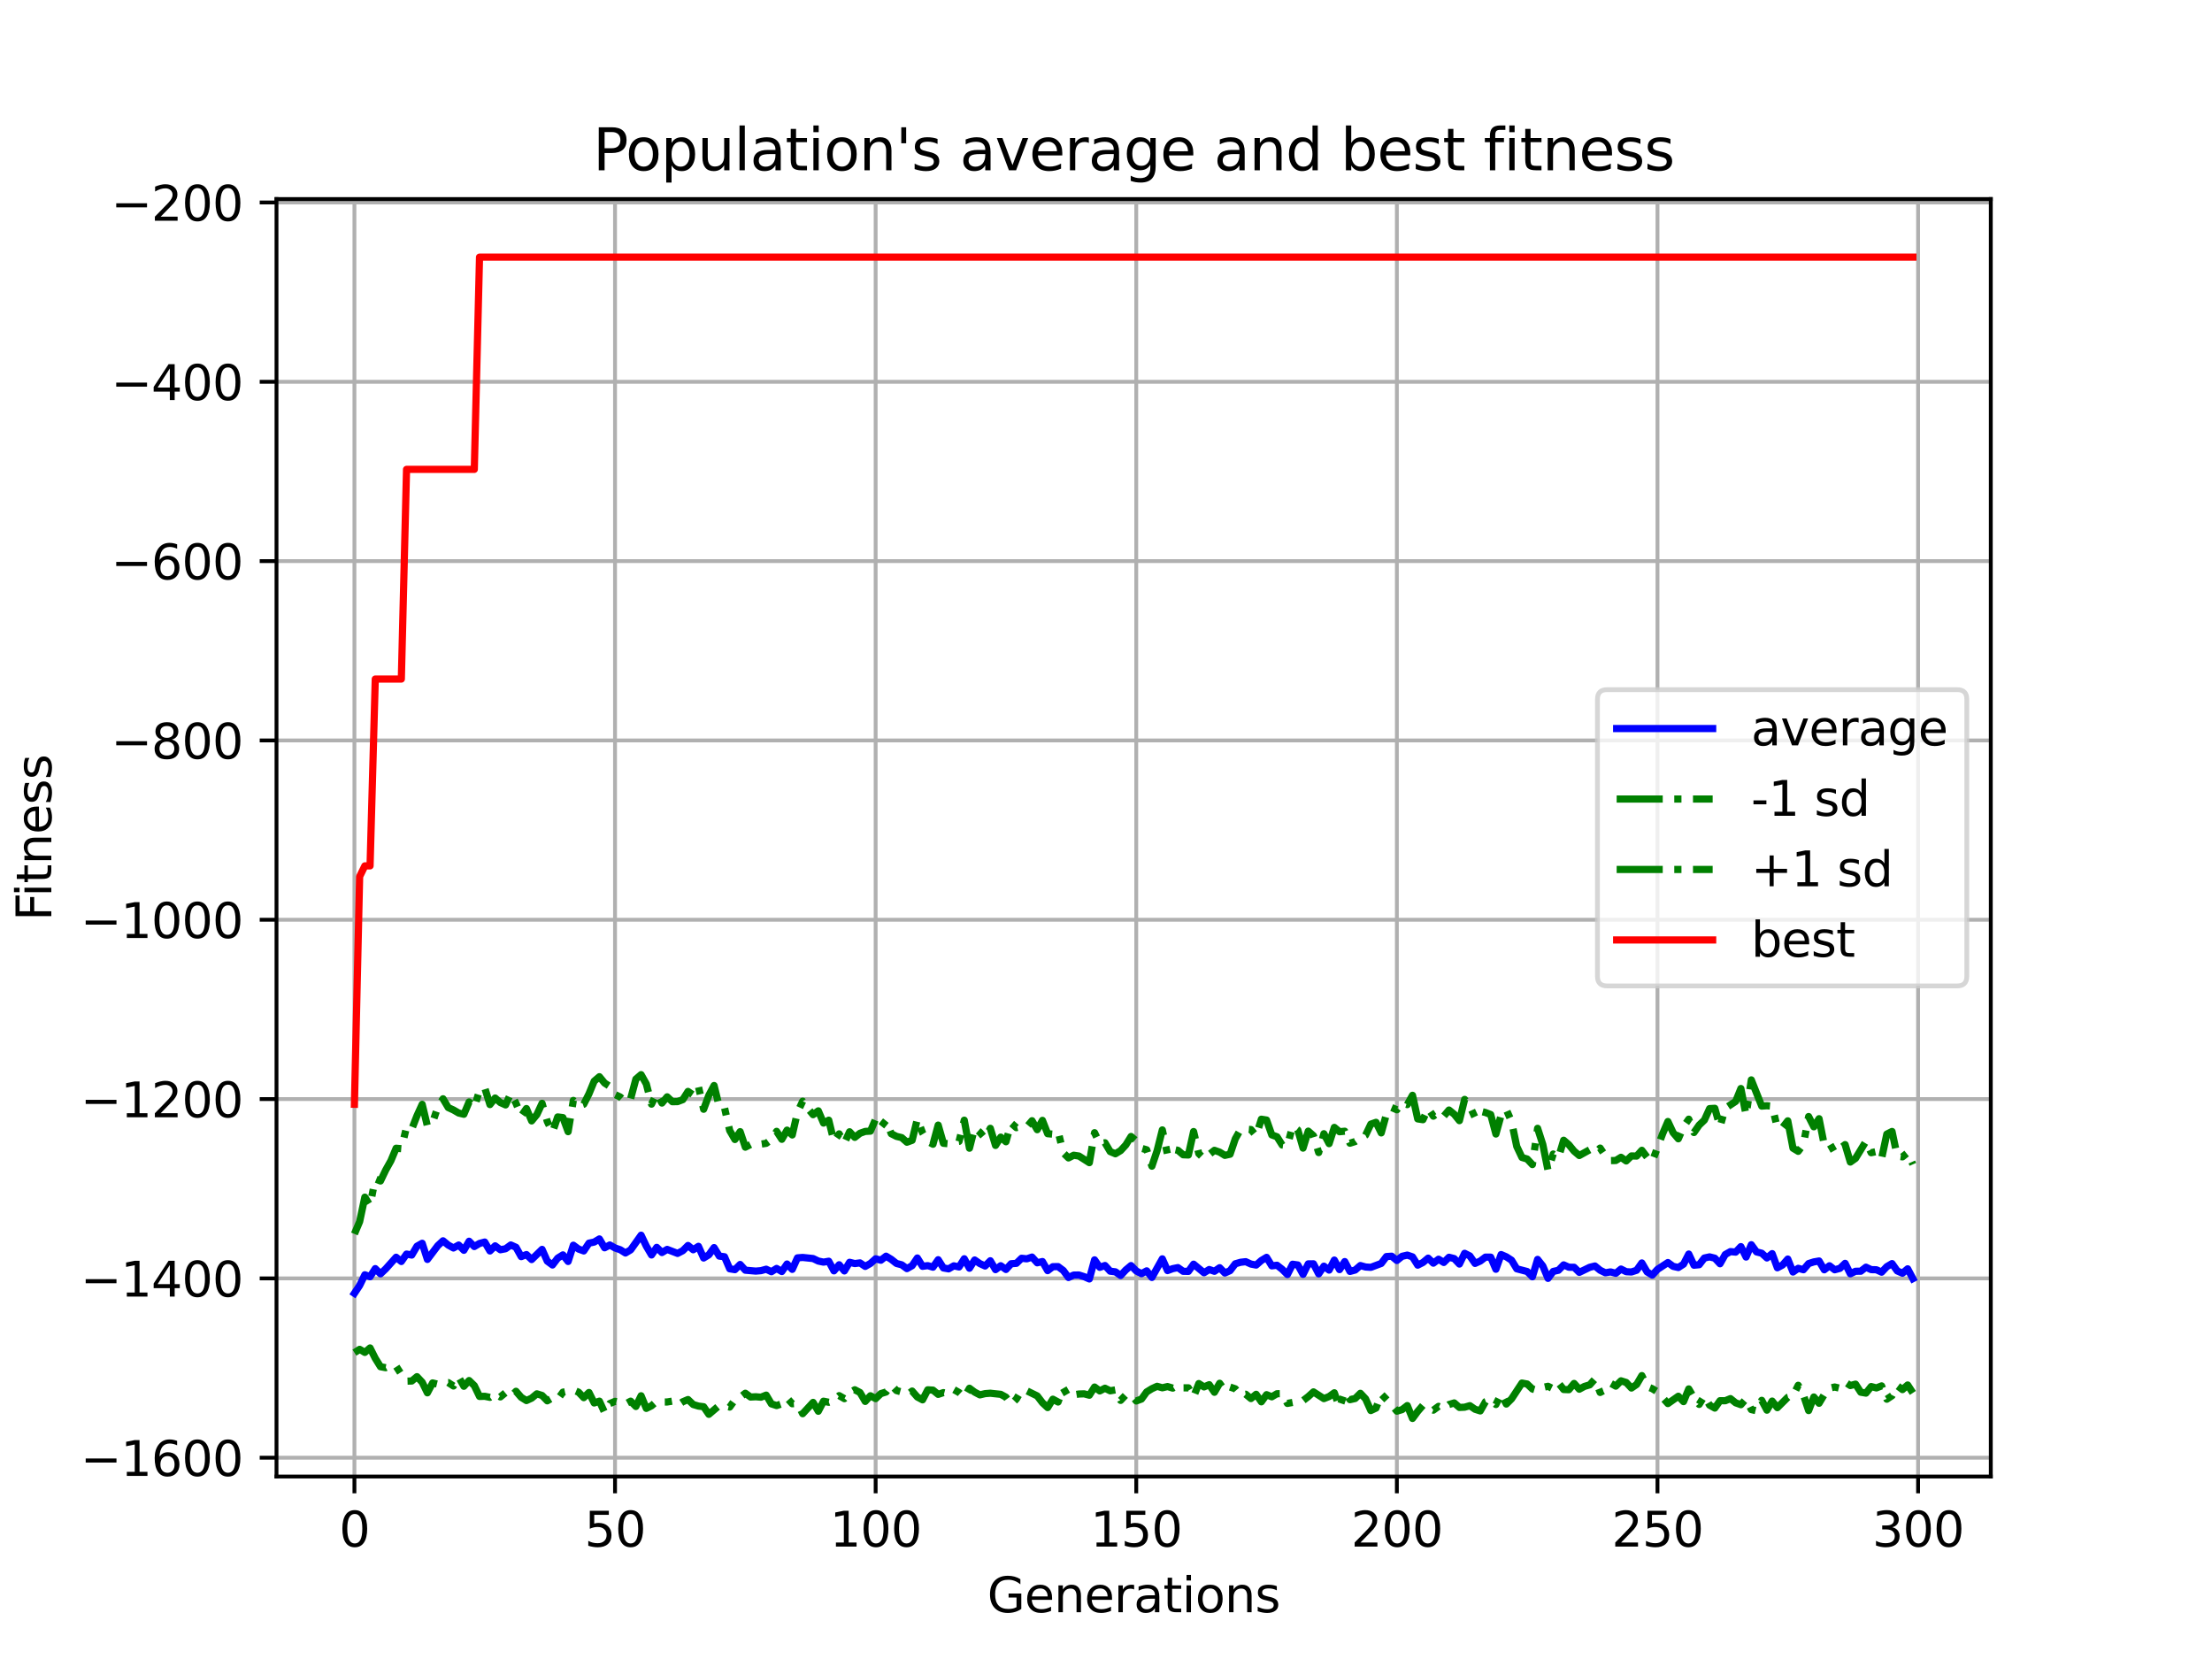 <?xml version="1.0" encoding="utf-8" standalone="no"?>
<!DOCTYPE svg PUBLIC "-//W3C//DTD SVG 1.1//EN"
  "http://www.w3.org/Graphics/SVG/1.1/DTD/svg11.dtd">
<svg xmlns:xlink="http://www.w3.org/1999/xlink" width="460.8pt" height="345.6pt" viewBox="0 0 460.8 345.6" xmlns="http://www.w3.org/2000/svg" version="1.1">
 <defs>
  <style type="text/css">*{stroke-linejoin: round; stroke-linecap: butt}</style>
 </defs>
 <g id="figure_1">
  <g id="patch_1">
   <path d="M 0 345.6 
L 460.8 345.6 
L 460.8 0 
L 0 0 
z
" style="fill: #ffffff"/>
  </g>
  <g id="axes_1">
   <g id="patch_2">
    <path d="M 57.6 307.584 
L 414.72 307.584 
L 414.72 41.472 
L 57.6 41.472 
z
" style="fill: #ffffff"/>
   </g>
   <g id="matplotlib.axis_1">
    <g id="xtick_1">
     <g id="line2d_1">
      <path d="M 73.833 307.584 
L 73.833 41.472 
" clip-path="url(#pfdf5422d90)" style="fill: none; stroke: #b0b0b0; stroke-width: 0.8; stroke-linecap: square"/>
     </g>
     <g id="line2d_2">
      <defs>
       <path id="m3bf15b9d33" d="M 0 0 
L 0 3.5 
" style="stroke: #000000; stroke-width: 0.8"/>
      </defs>
      <g>
       <use xlink:href="#m3bf15b9d33" x="73.833" y="307.584" style="stroke: #000000; stroke-width: 0.8"/>
      </g>
     </g>
     <g id="text_1">
      <!-- 0 -->
      <g transform="translate(70.651 322.182) scale(0.1 -0.1)">
       <defs>
        <path id="DejaVuSans-30" d="M 2034 4250 
Q 1547 4250 1301 3770 
Q 1056 3291 1056 2328 
Q 1056 1369 1301 889 
Q 1547 409 2034 409 
Q 2525 409 2770 889 
Q 3016 1369 3016 2328 
Q 3016 3291 2770 3770 
Q 2525 4250 2034 4250 
z
M 2034 4750 
Q 2819 4750 3233 4129 
Q 3647 3509 3647 2328 
Q 3647 1150 3233 529 
Q 2819 -91 2034 -91 
Q 1250 -91 836 529 
Q 422 1150 422 2328 
Q 422 3509 836 4129 
Q 1250 4750 2034 4750 
z
" transform="scale(0.016)"/>
       </defs>
       <use xlink:href="#DejaVuSans-30"/>
      </g>
     </g>
    </g>
    <g id="xtick_2">
     <g id="line2d_3">
      <path d="M 128.123 307.584 
L 128.123 41.472 
" clip-path="url(#pfdf5422d90)" style="fill: none; stroke: #b0b0b0; stroke-width: 0.8; stroke-linecap: square"/>
     </g>
     <g id="line2d_4">
      <g>
       <use xlink:href="#m3bf15b9d33" x="128.123" y="307.584" style="stroke: #000000; stroke-width: 0.8"/>
      </g>
     </g>
     <g id="text_2">
      <!-- 50 -->
      <g transform="translate(121.76 322.182) scale(0.1 -0.1)">
       <defs>
        <path id="DejaVuSans-35" d="M 691 4666 
L 3169 4666 
L 3169 4134 
L 1269 4134 
L 1269 2991 
Q 1406 3038 1543 3061 
Q 1681 3084 1819 3084 
Q 2600 3084 3056 2656 
Q 3513 2228 3513 1497 
Q 3513 744 3044 326 
Q 2575 -91 1722 -91 
Q 1428 -91 1123 -41 
Q 819 9 494 109 
L 494 744 
Q 775 591 1075 516 
Q 1375 441 1709 441 
Q 2250 441 2565 725 
Q 2881 1009 2881 1497 
Q 2881 1984 2565 2268 
Q 2250 2553 1709 2553 
Q 1456 2553 1204 2497 
Q 953 2441 691 2322 
L 691 4666 
z
" transform="scale(0.016)"/>
       </defs>
       <use xlink:href="#DejaVuSans-35"/>
       <use xlink:href="#DejaVuSans-30" x="63.623"/>
      </g>
     </g>
    </g>
    <g id="xtick_3">
     <g id="line2d_5">
      <path d="M 182.413 307.584 
L 182.413 41.472 
" clip-path="url(#pfdf5422d90)" style="fill: none; stroke: #b0b0b0; stroke-width: 0.8; stroke-linecap: square"/>
     </g>
     <g id="line2d_6">
      <g>
       <use xlink:href="#m3bf15b9d33" x="182.413" y="307.584" style="stroke: #000000; stroke-width: 0.8"/>
      </g>
     </g>
     <g id="text_3">
      <!-- 100 -->
      <g transform="translate(172.869 322.182) scale(0.1 -0.1)">
       <defs>
        <path id="DejaVuSans-31" d="M 794 531 
L 1825 531 
L 1825 4091 
L 703 3866 
L 703 4441 
L 1819 4666 
L 2450 4666 
L 2450 531 
L 3481 531 
L 3481 0 
L 794 0 
L 794 531 
z
" transform="scale(0.016)"/>
       </defs>
       <use xlink:href="#DejaVuSans-31"/>
       <use xlink:href="#DejaVuSans-30" x="63.623"/>
       <use xlink:href="#DejaVuSans-30" x="127.246"/>
      </g>
     </g>
    </g>
    <g id="xtick_4">
     <g id="line2d_7">
      <path d="M 236.703 307.584 
L 236.703 41.472 
" clip-path="url(#pfdf5422d90)" style="fill: none; stroke: #b0b0b0; stroke-width: 0.8; stroke-linecap: square"/>
     </g>
     <g id="line2d_8">
      <g>
       <use xlink:href="#m3bf15b9d33" x="236.703" y="307.584" style="stroke: #000000; stroke-width: 0.8"/>
      </g>
     </g>
     <g id="text_4">
      <!-- 150 -->
      <g transform="translate(227.159 322.182) scale(0.1 -0.1)">
       <use xlink:href="#DejaVuSans-31"/>
       <use xlink:href="#DejaVuSans-35" x="63.623"/>
       <use xlink:href="#DejaVuSans-30" x="127.246"/>
      </g>
     </g>
    </g>
    <g id="xtick_5">
     <g id="line2d_9">
      <path d="M 290.993 307.584 
L 290.993 41.472 
" clip-path="url(#pfdf5422d90)" style="fill: none; stroke: #b0b0b0; stroke-width: 0.8; stroke-linecap: square"/>
     </g>
     <g id="line2d_10">
      <g>
       <use xlink:href="#m3bf15b9d33" x="290.993" y="307.584" style="stroke: #000000; stroke-width: 0.8"/>
      </g>
     </g>
     <g id="text_5">
      <!-- 200 -->
      <g transform="translate(281.449 322.182) scale(0.1 -0.1)">
       <defs>
        <path id="DejaVuSans-32" d="M 1228 531 
L 3431 531 
L 3431 0 
L 469 0 
L 469 531 
Q 828 903 1448 1529 
Q 2069 2156 2228 2338 
Q 2531 2678 2651 2914 
Q 2772 3150 2772 3378 
Q 2772 3750 2511 3984 
Q 2250 4219 1831 4219 
Q 1534 4219 1204 4116 
Q 875 4013 500 3803 
L 500 4441 
Q 881 4594 1212 4672 
Q 1544 4750 1819 4750 
Q 2544 4750 2975 4387 
Q 3406 4025 3406 3419 
Q 3406 3131 3298 2873 
Q 3191 2616 2906 2266 
Q 2828 2175 2409 1742 
Q 1991 1309 1228 531 
z
" transform="scale(0.016)"/>
       </defs>
       <use xlink:href="#DejaVuSans-32"/>
       <use xlink:href="#DejaVuSans-30" x="63.623"/>
       <use xlink:href="#DejaVuSans-30" x="127.246"/>
      </g>
     </g>
    </g>
    <g id="xtick_6">
     <g id="line2d_11">
      <path d="M 345.283 307.584 
L 345.283 41.472 
" clip-path="url(#pfdf5422d90)" style="fill: none; stroke: #b0b0b0; stroke-width: 0.8; stroke-linecap: square"/>
     </g>
     <g id="line2d_12">
      <g>
       <use xlink:href="#m3bf15b9d33" x="345.283" y="307.584" style="stroke: #000000; stroke-width: 0.8"/>
      </g>
     </g>
     <g id="text_6">
      <!-- 250 -->
      <g transform="translate(335.739 322.182) scale(0.1 -0.1)">
       <use xlink:href="#DejaVuSans-32"/>
       <use xlink:href="#DejaVuSans-35" x="63.623"/>
       <use xlink:href="#DejaVuSans-30" x="127.246"/>
      </g>
     </g>
    </g>
    <g id="xtick_7">
     <g id="line2d_13">
      <path d="M 399.573 307.584 
L 399.573 41.472 
" clip-path="url(#pfdf5422d90)" style="fill: none; stroke: #b0b0b0; stroke-width: 0.8; stroke-linecap: square"/>
     </g>
     <g id="line2d_14">
      <g>
       <use xlink:href="#m3bf15b9d33" x="399.573" y="307.584" style="stroke: #000000; stroke-width: 0.8"/>
      </g>
     </g>
     <g id="text_7">
      <!-- 300 -->
      <g transform="translate(390.029 322.182) scale(0.1 -0.1)">
       <defs>
        <path id="DejaVuSans-33" d="M 2597 2516 
Q 3050 2419 3304 2112 
Q 3559 1806 3559 1356 
Q 3559 666 3084 287 
Q 2609 -91 1734 -91 
Q 1441 -91 1130 -33 
Q 819 25 488 141 
L 488 750 
Q 750 597 1062 519 
Q 1375 441 1716 441 
Q 2309 441 2620 675 
Q 2931 909 2931 1356 
Q 2931 1769 2642 2001 
Q 2353 2234 1838 2234 
L 1294 2234 
L 1294 2753 
L 1863 2753 
Q 2328 2753 2575 2939 
Q 2822 3125 2822 3475 
Q 2822 3834 2567 4026 
Q 2313 4219 1838 4219 
Q 1578 4219 1281 4162 
Q 984 4106 628 3988 
L 628 4550 
Q 988 4650 1302 4700 
Q 1616 4750 1894 4750 
Q 2613 4750 3031 4423 
Q 3450 4097 3450 3541 
Q 3450 3153 3228 2886 
Q 3006 2619 2597 2516 
z
" transform="scale(0.016)"/>
       </defs>
       <use xlink:href="#DejaVuSans-33"/>
       <use xlink:href="#DejaVuSans-30" x="63.623"/>
       <use xlink:href="#DejaVuSans-30" x="127.246"/>
      </g>
     </g>
    </g>
    <g id="text_8">
     <!-- Generations -->
     <g transform="translate(205.662 335.861) scale(0.1 -0.1)">
      <defs>
       <path id="DejaVuSans-47" d="M 3809 666 
L 3809 1919 
L 2778 1919 
L 2778 2438 
L 4434 2438 
L 4434 434 
Q 4069 175 3628 42 
Q 3188 -91 2688 -91 
Q 1594 -91 976 548 
Q 359 1188 359 2328 
Q 359 3472 976 4111 
Q 1594 4750 2688 4750 
Q 3144 4750 3555 4637 
Q 3966 4525 4313 4306 
L 4313 3634 
Q 3963 3931 3569 4081 
Q 3175 4231 2741 4231 
Q 1884 4231 1454 3753 
Q 1025 3275 1025 2328 
Q 1025 1384 1454 906 
Q 1884 428 2741 428 
Q 3075 428 3337 486 
Q 3600 544 3809 666 
z
" transform="scale(0.016)"/>
       <path id="DejaVuSans-65" d="M 3597 1894 
L 3597 1613 
L 953 1613 
Q 991 1019 1311 708 
Q 1631 397 2203 397 
Q 2534 397 2845 478 
Q 3156 559 3463 722 
L 3463 178 
Q 3153 47 2828 -22 
Q 2503 -91 2169 -91 
Q 1331 -91 842 396 
Q 353 884 353 1716 
Q 353 2575 817 3079 
Q 1281 3584 2069 3584 
Q 2775 3584 3186 3129 
Q 3597 2675 3597 1894 
z
M 3022 2063 
Q 3016 2534 2758 2815 
Q 2500 3097 2075 3097 
Q 1594 3097 1305 2825 
Q 1016 2553 972 2059 
L 3022 2063 
z
" transform="scale(0.016)"/>
       <path id="DejaVuSans-6e" d="M 3513 2113 
L 3513 0 
L 2938 0 
L 2938 2094 
Q 2938 2591 2744 2837 
Q 2550 3084 2163 3084 
Q 1697 3084 1428 2787 
Q 1159 2491 1159 1978 
L 1159 0 
L 581 0 
L 581 3500 
L 1159 3500 
L 1159 2956 
Q 1366 3272 1645 3428 
Q 1925 3584 2291 3584 
Q 2894 3584 3203 3211 
Q 3513 2838 3513 2113 
z
" transform="scale(0.016)"/>
       <path id="DejaVuSans-72" d="M 2631 2963 
Q 2534 3019 2420 3045 
Q 2306 3072 2169 3072 
Q 1681 3072 1420 2755 
Q 1159 2438 1159 1844 
L 1159 0 
L 581 0 
L 581 3500 
L 1159 3500 
L 1159 2956 
Q 1341 3275 1631 3429 
Q 1922 3584 2338 3584 
Q 2397 3584 2469 3576 
Q 2541 3569 2628 3553 
L 2631 2963 
z
" transform="scale(0.016)"/>
       <path id="DejaVuSans-61" d="M 2194 1759 
Q 1497 1759 1228 1600 
Q 959 1441 959 1056 
Q 959 750 1161 570 
Q 1363 391 1709 391 
Q 2188 391 2477 730 
Q 2766 1069 2766 1631 
L 2766 1759 
L 2194 1759 
z
M 3341 1997 
L 3341 0 
L 2766 0 
L 2766 531 
Q 2569 213 2275 61 
Q 1981 -91 1556 -91 
Q 1019 -91 701 211 
Q 384 513 384 1019 
Q 384 1609 779 1909 
Q 1175 2209 1959 2209 
L 2766 2209 
L 2766 2266 
Q 2766 2663 2505 2880 
Q 2244 3097 1772 3097 
Q 1472 3097 1187 3025 
Q 903 2953 641 2809 
L 641 3341 
Q 956 3463 1253 3523 
Q 1550 3584 1831 3584 
Q 2591 3584 2966 3190 
Q 3341 2797 3341 1997 
z
" transform="scale(0.016)"/>
       <path id="DejaVuSans-74" d="M 1172 4494 
L 1172 3500 
L 2356 3500 
L 2356 3053 
L 1172 3053 
L 1172 1153 
Q 1172 725 1289 603 
Q 1406 481 1766 481 
L 2356 481 
L 2356 0 
L 1766 0 
Q 1100 0 847 248 
Q 594 497 594 1153 
L 594 3053 
L 172 3053 
L 172 3500 
L 594 3500 
L 594 4494 
L 1172 4494 
z
" transform="scale(0.016)"/>
       <path id="DejaVuSans-69" d="M 603 3500 
L 1178 3500 
L 1178 0 
L 603 0 
L 603 3500 
z
M 603 4863 
L 1178 4863 
L 1178 4134 
L 603 4134 
L 603 4863 
z
" transform="scale(0.016)"/>
       <path id="DejaVuSans-6f" d="M 1959 3097 
Q 1497 3097 1228 2736 
Q 959 2375 959 1747 
Q 959 1119 1226 758 
Q 1494 397 1959 397 
Q 2419 397 2687 759 
Q 2956 1122 2956 1747 
Q 2956 2369 2687 2733 
Q 2419 3097 1959 3097 
z
M 1959 3584 
Q 2709 3584 3137 3096 
Q 3566 2609 3566 1747 
Q 3566 888 3137 398 
Q 2709 -91 1959 -91 
Q 1206 -91 779 398 
Q 353 888 353 1747 
Q 353 2609 779 3096 
Q 1206 3584 1959 3584 
z
" transform="scale(0.016)"/>
       <path id="DejaVuSans-73" d="M 2834 3397 
L 2834 2853 
Q 2591 2978 2328 3040 
Q 2066 3103 1784 3103 
Q 1356 3103 1142 2972 
Q 928 2841 928 2578 
Q 928 2378 1081 2264 
Q 1234 2150 1697 2047 
L 1894 2003 
Q 2506 1872 2764 1633 
Q 3022 1394 3022 966 
Q 3022 478 2636 193 
Q 2250 -91 1575 -91 
Q 1294 -91 989 -36 
Q 684 19 347 128 
L 347 722 
Q 666 556 975 473 
Q 1284 391 1588 391 
Q 1994 391 2212 530 
Q 2431 669 2431 922 
Q 2431 1156 2273 1281 
Q 2116 1406 1581 1522 
L 1381 1569 
Q 847 1681 609 1914 
Q 372 2147 372 2553 
Q 372 3047 722 3315 
Q 1072 3584 1716 3584 
Q 2034 3584 2315 3537 
Q 2597 3491 2834 3397 
z
" transform="scale(0.016)"/>
      </defs>
      <use xlink:href="#DejaVuSans-47"/>
      <use xlink:href="#DejaVuSans-65" x="77.49"/>
      <use xlink:href="#DejaVuSans-6e" x="139.014"/>
      <use xlink:href="#DejaVuSans-65" x="202.393"/>
      <use xlink:href="#DejaVuSans-72" x="263.916"/>
      <use xlink:href="#DejaVuSans-61" x="305.029"/>
      <use xlink:href="#DejaVuSans-74" x="366.309"/>
      <use xlink:href="#DejaVuSans-69" x="405.518"/>
      <use xlink:href="#DejaVuSans-6f" x="433.301"/>
      <use xlink:href="#DejaVuSans-6e" x="494.482"/>
      <use xlink:href="#DejaVuSans-73" x="557.861"/>
     </g>
    </g>
   </g>
   <g id="matplotlib.axis_2">
    <g id="ytick_1">
     <g id="line2d_15">
      <path d="M 57.6 303.662 
L 414.72 303.662 
" clip-path="url(#pfdf5422d90)" style="fill: none; stroke: #b0b0b0; stroke-width: 0.8; stroke-linecap: square"/>
     </g>
     <g id="line2d_16">
      <defs>
       <path id="m89adc9f593" d="M 0 0 
L -3.5 0 
" style="stroke: #000000; stroke-width: 0.8"/>
      </defs>
      <g>
       <use xlink:href="#m89adc9f593" x="57.6" y="303.662" style="stroke: #000000; stroke-width: 0.8"/>
      </g>
     </g>
     <g id="text_9">
      <!-- −1600 -->
      <g transform="translate(16.77 307.462) scale(0.1 -0.1)">
       <defs>
        <path id="DejaVuSans-2212" d="M 678 2272 
L 4684 2272 
L 4684 1741 
L 678 1741 
L 678 2272 
z
" transform="scale(0.016)"/>
        <path id="DejaVuSans-36" d="M 2113 2584 
Q 1688 2584 1439 2293 
Q 1191 2003 1191 1497 
Q 1191 994 1439 701 
Q 1688 409 2113 409 
Q 2538 409 2786 701 
Q 3034 994 3034 1497 
Q 3034 2003 2786 2293 
Q 2538 2584 2113 2584 
z
M 3366 4563 
L 3366 3988 
Q 3128 4100 2886 4159 
Q 2644 4219 2406 4219 
Q 1781 4219 1451 3797 
Q 1122 3375 1075 2522 
Q 1259 2794 1537 2939 
Q 1816 3084 2150 3084 
Q 2853 3084 3261 2657 
Q 3669 2231 3669 1497 
Q 3669 778 3244 343 
Q 2819 -91 2113 -91 
Q 1303 -91 875 529 
Q 447 1150 447 2328 
Q 447 3434 972 4092 
Q 1497 4750 2381 4750 
Q 2619 4750 2861 4703 
Q 3103 4656 3366 4563 
z
" transform="scale(0.016)"/>
       </defs>
       <use xlink:href="#DejaVuSans-2212"/>
       <use xlink:href="#DejaVuSans-31" x="83.789"/>
       <use xlink:href="#DejaVuSans-36" x="147.412"/>
       <use xlink:href="#DejaVuSans-30" x="211.035"/>
       <use xlink:href="#DejaVuSans-30" x="274.658"/>
      </g>
     </g>
    </g>
    <g id="ytick_2">
     <g id="line2d_17">
      <path d="M 57.6 266.308 
L 414.72 266.308 
" clip-path="url(#pfdf5422d90)" style="fill: none; stroke: #b0b0b0; stroke-width: 0.8; stroke-linecap: square"/>
     </g>
     <g id="line2d_18">
      <g>
       <use xlink:href="#m89adc9f593" x="57.6" y="266.308" style="stroke: #000000; stroke-width: 0.8"/>
      </g>
     </g>
     <g id="text_10">
      <!-- −1400 -->
      <g transform="translate(16.77 270.107) scale(0.1 -0.1)">
       <defs>
        <path id="DejaVuSans-34" d="M 2419 4116 
L 825 1625 
L 2419 1625 
L 2419 4116 
z
M 2253 4666 
L 3047 4666 
L 3047 1625 
L 3713 1625 
L 3713 1100 
L 3047 1100 
L 3047 0 
L 2419 0 
L 2419 1100 
L 313 1100 
L 313 1709 
L 2253 4666 
z
" transform="scale(0.016)"/>
       </defs>
       <use xlink:href="#DejaVuSans-2212"/>
       <use xlink:href="#DejaVuSans-31" x="83.789"/>
       <use xlink:href="#DejaVuSans-34" x="147.412"/>
       <use xlink:href="#DejaVuSans-30" x="211.035"/>
       <use xlink:href="#DejaVuSans-30" x="274.658"/>
      </g>
     </g>
    </g>
    <g id="ytick_3">
     <g id="line2d_19">
      <path d="M 57.6 228.954 
L 414.72 228.954 
" clip-path="url(#pfdf5422d90)" style="fill: none; stroke: #b0b0b0; stroke-width: 0.8; stroke-linecap: square"/>
     </g>
     <g id="line2d_20">
      <g>
       <use xlink:href="#m89adc9f593" x="57.6" y="228.954" style="stroke: #000000; stroke-width: 0.8"/>
      </g>
     </g>
     <g id="text_11">
      <!-- −1200 -->
      <g transform="translate(16.77 232.753) scale(0.1 -0.1)">
       <use xlink:href="#DejaVuSans-2212"/>
       <use xlink:href="#DejaVuSans-31" x="83.789"/>
       <use xlink:href="#DejaVuSans-32" x="147.412"/>
       <use xlink:href="#DejaVuSans-30" x="211.035"/>
       <use xlink:href="#DejaVuSans-30" x="274.658"/>
      </g>
     </g>
    </g>
    <g id="ytick_4">
     <g id="line2d_21">
      <path d="M 57.6 191.599 
L 414.72 191.599 
" clip-path="url(#pfdf5422d90)" style="fill: none; stroke: #b0b0b0; stroke-width: 0.8; stroke-linecap: square"/>
     </g>
     <g id="line2d_22">
      <g>
       <use xlink:href="#m89adc9f593" x="57.6" y="191.599" style="stroke: #000000; stroke-width: 0.8"/>
      </g>
     </g>
     <g id="text_12">
      <!-- −1000 -->
      <g transform="translate(16.77 195.399) scale(0.1 -0.1)">
       <use xlink:href="#DejaVuSans-2212"/>
       <use xlink:href="#DejaVuSans-31" x="83.789"/>
       <use xlink:href="#DejaVuSans-30" x="147.412"/>
       <use xlink:href="#DejaVuSans-30" x="211.035"/>
       <use xlink:href="#DejaVuSans-30" x="274.658"/>
      </g>
     </g>
    </g>
    <g id="ytick_5">
     <g id="line2d_23">
      <path d="M 57.6 154.245 
L 414.72 154.245 
" clip-path="url(#pfdf5422d90)" style="fill: none; stroke: #b0b0b0; stroke-width: 0.8; stroke-linecap: square"/>
     </g>
     <g id="line2d_24">
      <g>
       <use xlink:href="#m89adc9f593" x="57.6" y="154.245" style="stroke: #000000; stroke-width: 0.8"/>
      </g>
     </g>
     <g id="text_13">
      <!-- −800 -->
      <g transform="translate(23.133 158.044) scale(0.1 -0.1)">
       <defs>
        <path id="DejaVuSans-38" d="M 2034 2216 
Q 1584 2216 1326 1975 
Q 1069 1734 1069 1313 
Q 1069 891 1326 650 
Q 1584 409 2034 409 
Q 2484 409 2743 651 
Q 3003 894 3003 1313 
Q 3003 1734 2745 1975 
Q 2488 2216 2034 2216 
z
M 1403 2484 
Q 997 2584 770 2862 
Q 544 3141 544 3541 
Q 544 4100 942 4425 
Q 1341 4750 2034 4750 
Q 2731 4750 3128 4425 
Q 3525 4100 3525 3541 
Q 3525 3141 3298 2862 
Q 3072 2584 2669 2484 
Q 3125 2378 3379 2068 
Q 3634 1759 3634 1313 
Q 3634 634 3220 271 
Q 2806 -91 2034 -91 
Q 1263 -91 848 271 
Q 434 634 434 1313 
Q 434 1759 690 2068 
Q 947 2378 1403 2484 
z
M 1172 3481 
Q 1172 3119 1398 2916 
Q 1625 2713 2034 2713 
Q 2441 2713 2670 2916 
Q 2900 3119 2900 3481 
Q 2900 3844 2670 4047 
Q 2441 4250 2034 4250 
Q 1625 4250 1398 4047 
Q 1172 3844 1172 3481 
z
" transform="scale(0.016)"/>
       </defs>
       <use xlink:href="#DejaVuSans-2212"/>
       <use xlink:href="#DejaVuSans-38" x="83.789"/>
       <use xlink:href="#DejaVuSans-30" x="147.412"/>
       <use xlink:href="#DejaVuSans-30" x="211.035"/>
      </g>
     </g>
    </g>
    <g id="ytick_6">
     <g id="line2d_25">
      <path d="M 57.6 116.891 
L 414.72 116.891 
" clip-path="url(#pfdf5422d90)" style="fill: none; stroke: #b0b0b0; stroke-width: 0.8; stroke-linecap: square"/>
     </g>
     <g id="line2d_26">
      <g>
       <use xlink:href="#m89adc9f593" x="57.6" y="116.891" style="stroke: #000000; stroke-width: 0.8"/>
      </g>
     </g>
     <g id="text_14">
      <!-- −600 -->
      <g transform="translate(23.133 120.69) scale(0.1 -0.1)">
       <use xlink:href="#DejaVuSans-2212"/>
       <use xlink:href="#DejaVuSans-36" x="83.789"/>
       <use xlink:href="#DejaVuSans-30" x="147.412"/>
       <use xlink:href="#DejaVuSans-30" x="211.035"/>
      </g>
     </g>
    </g>
    <g id="ytick_7">
     <g id="line2d_27">
      <path d="M 57.6 79.536 
L 414.72 79.536 
" clip-path="url(#pfdf5422d90)" style="fill: none; stroke: #b0b0b0; stroke-width: 0.8; stroke-linecap: square"/>
     </g>
     <g id="line2d_28">
      <g>
       <use xlink:href="#m89adc9f593" x="57.6" y="79.536" style="stroke: #000000; stroke-width: 0.8"/>
      </g>
     </g>
     <g id="text_15">
      <!-- −400 -->
      <g transform="translate(23.133 83.336) scale(0.1 -0.1)">
       <use xlink:href="#DejaVuSans-2212"/>
       <use xlink:href="#DejaVuSans-34" x="83.789"/>
       <use xlink:href="#DejaVuSans-30" x="147.412"/>
       <use xlink:href="#DejaVuSans-30" x="211.035"/>
      </g>
     </g>
    </g>
    <g id="ytick_8">
     <g id="line2d_29">
      <path d="M 57.6 42.182 
L 414.72 42.182 
" clip-path="url(#pfdf5422d90)" style="fill: none; stroke: #b0b0b0; stroke-width: 0.8; stroke-linecap: square"/>
     </g>
     <g id="line2d_30">
      <g>
       <use xlink:href="#m89adc9f593" x="57.6" y="42.182" style="stroke: #000000; stroke-width: 0.8"/>
      </g>
     </g>
     <g id="text_16">
      <!-- −200 -->
      <g transform="translate(23.133 45.981) scale(0.1 -0.1)">
       <use xlink:href="#DejaVuSans-2212"/>
       <use xlink:href="#DejaVuSans-32" x="83.789"/>
       <use xlink:href="#DejaVuSans-30" x="147.412"/>
       <use xlink:href="#DejaVuSans-30" x="211.035"/>
      </g>
     </g>
    </g>
    <g id="text_17">
     <!-- Fitness -->
     <g transform="translate(10.691 191.845) rotate(-90) scale(0.1 -0.1)">
      <defs>
       <path id="DejaVuSans-46" d="M 628 4666 
L 3309 4666 
L 3309 4134 
L 1259 4134 
L 1259 2759 
L 3109 2759 
L 3109 2228 
L 1259 2228 
L 1259 0 
L 628 0 
L 628 4666 
z
" transform="scale(0.016)"/>
      </defs>
      <use xlink:href="#DejaVuSans-46"/>
      <use xlink:href="#DejaVuSans-69" x="50.27"/>
      <use xlink:href="#DejaVuSans-74" x="78.053"/>
      <use xlink:href="#DejaVuSans-6e" x="117.262"/>
      <use xlink:href="#DejaVuSans-65" x="180.641"/>
      <use xlink:href="#DejaVuSans-73" x="242.164"/>
      <use xlink:href="#DejaVuSans-73" x="294.264"/>
     </g>
    </g>
   </g>
   <g id="line2d_31">
    <path d="M 73.833 269.419 
L 74.919 267.79 
L 76.004 265.56 
L 77.09 265.964 
L 78.176 264.276 
L 79.262 265.367 
L 80.348 264.33 
L 82.519 261.907 
L 83.605 262.791 
L 84.691 261.246 
L 85.777 261.451 
L 86.862 259.609 
L 87.948 258.997 
L 89.034 262.361 
L 91.206 259.487 
L 92.291 258.482 
L 93.377 259.374 
L 94.463 259.976 
L 95.549 259.365 
L 96.635 260.454 
L 97.72 258.576 
L 98.806 259.676 
L 99.892 259.034 
L 100.978 258.742 
L 102.064 260.598 
L 103.149 259.534 
L 104.235 260.345 
L 105.321 260.139 
L 106.407 259.35 
L 107.493 259.834 
L 108.578 261.779 
L 109.664 261.347 
L 110.75 262.385 
L 112.922 260.271 
L 114.007 262.718 
L 115.093 263.522 
L 116.179 262.093 
L 117.265 261.416 
L 118.351 262.788 
L 119.436 259.401 
L 120.522 260.2 
L 121.608 260.591 
L 122.694 258.97 
L 123.78 258.744 
L 124.865 258.094 
L 125.951 259.937 
L 127.037 259.353 
L 128.123 259.972 
L 129.209 260.345 
L 130.294 261.02 
L 131.38 260.367 
L 133.552 257.316 
L 134.638 259.598 
L 135.723 261.433 
L 136.809 259.847 
L 137.895 260.924 
L 138.981 260.273 
L 141.152 261.107 
L 142.238 260.543 
L 143.324 259.456 
L 144.41 260.349 
L 145.496 259.633 
L 146.581 262.064 
L 147.667 261.398 
L 148.753 259.896 
L 149.839 261.669 
L 150.925 261.803 
L 152.01 264.315 
L 153.096 264.491 
L 154.182 263.412 
L 155.268 264.605 
L 157.439 264.794 
L 158.525 264.699 
L 159.611 264.402 
L 160.697 264.922 
L 161.783 264.242 
L 162.868 264.885 
L 163.954 263.319 
L 165.04 264.429 
L 166.126 262.035 
L 167.212 261.949 
L 169.383 262.177 
L 170.469 262.7 
L 171.555 262.926 
L 172.641 262.737 
L 173.726 264.742 
L 174.812 263.47 
L 175.898 264.755 
L 176.984 262.957 
L 178.07 263.225 
L 179.155 263.083 
L 180.241 263.817 
L 181.327 263.199 
L 182.413 262.231 
L 183.499 262.529 
L 184.584 261.687 
L 185.67 262.347 
L 186.756 263.203 
L 187.842 263.483 
L 188.928 264.275 
L 190.013 263.665 
L 191.099 262.064 
L 192.185 263.8 
L 193.271 263.653 
L 194.357 263.977 
L 195.442 262.425 
L 196.528 264.136 
L 197.614 264.327 
L 198.7 263.697 
L 199.786 263.928 
L 200.871 262.225 
L 201.957 264.196 
L 203.043 262.483 
L 204.129 263.233 
L 205.215 263.731 
L 206.3 262.641 
L 207.386 264.487 
L 208.472 263.675 
L 209.558 264.451 
L 210.644 263.255 
L 211.729 263.178 
L 212.815 262.119 
L 213.901 262.238 
L 214.987 261.871 
L 216.073 263.064 
L 217.158 262.802 
L 218.244 264.697 
L 219.33 263.873 
L 220.416 263.858 
L 221.502 264.665 
L 222.587 266.126 
L 223.673 265.619 
L 224.759 265.608 
L 225.845 265.952 
L 226.931 266.429 
L 228.016 262.453 
L 229.102 264.006 
L 230.188 263.628 
L 231.274 264.813 
L 232.36 264.945 
L 233.445 265.709 
L 234.531 264.545 
L 235.617 263.644 
L 236.703 264.762 
L 237.789 265.331 
L 238.875 264.741 
L 239.96 266.115 
L 242.132 262.242 
L 243.218 264.682 
L 244.304 264.283 
L 245.389 264.066 
L 246.475 264.837 
L 247.561 264.858 
L 248.647 263.351 
L 250.818 265.14 
L 251.904 264.461 
L 252.99 264.834 
L 254.076 264.086 
L 255.162 265.193 
L 256.247 264.697 
L 257.333 263.273 
L 258.419 262.958 
L 259.505 262.83 
L 260.591 263.326 
L 261.676 263.536 
L 262.762 262.587 
L 263.848 261.931 
L 264.934 263.7 
L 266.02 263.573 
L 267.105 264.424 
L 268.191 265.509 
L 269.277 263.362 
L 270.363 263.52 
L 271.449 265.473 
L 272.534 263.287 
L 273.62 263.275 
L 274.706 265.374 
L 275.792 263.767 
L 276.878 264.582 
L 277.963 262.498 
L 279.049 264.484 
L 280.135 262.81 
L 281.221 264.863 
L 282.307 264.568 
L 283.392 263.635 
L 284.478 263.939 
L 285.564 264.01 
L 287.736 263.198 
L 288.821 261.764 
L 289.907 261.69 
L 290.993 262.581 
L 292.079 261.712 
L 293.165 261.459 
L 294.25 261.831 
L 295.336 263.553 
L 296.422 263.004 
L 297.508 262.094 
L 298.594 263.138 
L 299.679 262.317 
L 300.765 262.993 
L 301.851 261.913 
L 302.937 262.183 
L 304.023 263.325 
L 305.108 261.086 
L 306.194 261.638 
L 307.28 263.193 
L 308.366 262.702 
L 309.452 261.882 
L 310.537 261.885 
L 311.623 264.41 
L 312.709 261.346 
L 313.795 261.819 
L 314.881 262.526 
L 315.966 264.311 
L 318.138 264.881 
L 319.224 265.975 
L 320.31 262.359 
L 321.395 263.728 
L 322.481 266.306 
L 323.567 264.861 
L 324.653 264.618 
L 325.739 263.497 
L 326.824 263.987 
L 327.91 263.995 
L 328.996 265.057 
L 331.168 264.002 
L 332.253 263.73 
L 333.339 264.618 
L 334.425 265.147 
L 335.511 264.96 
L 336.597 265.255 
L 337.682 264.368 
L 338.768 264.919 
L 339.854 264.977 
L 340.94 264.62 
L 342.026 263.095 
L 343.111 264.956 
L 344.197 265.626 
L 345.283 264.436 
L 347.455 263.01 
L 348.54 263.804 
L 349.626 264.047 
L 350.712 263.346 
L 351.798 261.241 
L 352.884 263.566 
L 353.969 263.467 
L 355.055 262.065 
L 356.141 261.831 
L 357.227 262.104 
L 358.313 263.264 
L 359.398 261.34 
L 360.484 260.733 
L 361.57 260.838 
L 362.656 259.691 
L 363.742 261.866 
L 364.827 259.301 
L 365.913 260.792 
L 366.999 261.068 
L 368.085 262.053 
L 369.171 261.154 
L 370.256 264.1 
L 371.342 263.523 
L 372.428 262.287 
L 373.514 264.987 
L 374.6 264.212 
L 375.685 264.506 
L 376.771 263.223 
L 377.857 262.877 
L 378.943 262.687 
L 380.029 264.519 
L 381.114 263.682 
L 382.2 264.516 
L 383.286 264.222 
L 384.372 263.178 
L 385.458 265.356 
L 386.543 264.827 
L 387.629 264.821 
L 388.715 263.979 
L 389.801 264.488 
L 390.887 264.512 
L 391.972 265.016 
L 393.058 263.866 
L 394.144 263.228 
L 395.23 264.756 
L 396.316 265.236 
L 397.401 264.32 
L 398.487 266.364 
L 398.487 266.364 
" clip-path="url(#pfdf5422d90)" style="fill: none; stroke: #0000ff; stroke-width: 1.5; stroke-linecap: square"/>
   </g>
   <g id="line2d_32">
    <path d="M 73.833 281.784 
L 74.919 281.091 
L 76.004 281.732 
L 77.09 280.804 
L 78.176 282.966 
L 79.262 284.713 
L 80.348 284.914 
L 81.433 284.341 
L 82.519 284.617 
L 83.605 286.289 
L 84.691 287.72 
L 85.777 287.689 
L 86.862 286.785 
L 87.948 287.942 
L 89.034 290.151 
L 90.12 288.09 
L 91.206 288.361 
L 92.291 288.067 
L 93.377 288.019 
L 94.463 288.725 
L 95.549 286.869 
L 96.635 288.784 
L 97.72 287.594 
L 98.806 288.646 
L 99.892 290.904 
L 100.978 290.875 
L 102.064 291.091 
L 103.149 290.329 
L 104.235 291.002 
L 105.321 290.106 
L 106.407 290.924 
L 107.493 289.832 
L 108.578 291.088 
L 109.664 291.763 
L 110.75 291.262 
L 111.836 290.359 
L 112.922 290.699 
L 114.007 291.815 
L 115.093 291.173 
L 116.179 291.508 
L 117.265 290.018 
L 119.436 289.562 
L 120.522 290.017 
L 121.608 291.155 
L 122.694 290.078 
L 123.78 292.264 
L 124.865 291.888 
L 125.951 294.257 
L 127.037 292.387 
L 128.123 291.926 
L 130.294 292.478 
L 131.38 291.887 
L 132.466 292.993 
L 133.552 290.763 
L 134.638 293.391 
L 135.723 292.852 
L 136.809 291.899 
L 137.895 292.062 
L 138.981 292.058 
L 140.067 291.88 
L 141.152 292.73 
L 142.238 292.013 
L 143.324 291.548 
L 144.41 292.587 
L 145.496 292.912 
L 146.581 293.049 
L 147.667 294.63 
L 149.839 292.783 
L 150.925 292.868 
L 152.01 293.116 
L 153.096 291.603 
L 154.182 291.081 
L 155.268 290.236 
L 156.354 291.029 
L 157.439 290.971 
L 158.525 291.061 
L 159.611 290.628 
L 160.697 292.455 
L 161.783 292.804 
L 162.868 292.433 
L 163.954 291.211 
L 165.04 292.426 
L 166.126 292.344 
L 167.212 294.498 
L 169.383 292.147 
L 170.469 293.989 
L 171.555 291.897 
L 172.641 292.117 
L 173.726 291.691 
L 174.812 290.738 
L 175.898 291.366 
L 176.984 290.147 
L 178.07 289.516 
L 179.155 290.085 
L 180.241 291.94 
L 181.327 290.761 
L 182.413 291.355 
L 183.499 290.313 
L 184.584 289.98 
L 185.67 288.516 
L 186.756 289.679 
L 187.842 289.978 
L 188.928 290.606 
L 190.013 289.783 
L 191.099 291.024 
L 192.185 291.607 
L 193.271 289.523 
L 194.357 289.589 
L 195.442 290.473 
L 196.528 290.106 
L 197.614 290.39 
L 198.7 289.471 
L 199.786 290.084 
L 200.871 291.097 
L 201.957 289.2 
L 203.043 290.008 
L 204.129 290.58 
L 205.215 290.316 
L 206.3 290.232 
L 208.472 290.466 
L 209.558 291.057 
L 210.644 292.556 
L 211.729 291.445 
L 212.815 289.611 
L 213.901 289.729 
L 216.073 290.794 
L 217.158 292.21 
L 218.244 293.224 
L 219.33 291.478 
L 220.416 292.063 
L 221.502 289.165 
L 222.587 291.034 
L 223.673 290.58 
L 224.759 290.396 
L 225.845 290.361 
L 226.931 290.652 
L 228.016 288.945 
L 229.102 289.753 
L 230.188 289.195 
L 231.274 289.731 
L 232.36 289.54 
L 233.445 291.726 
L 234.531 290.582 
L 235.617 290.539 
L 236.703 291.845 
L 237.789 291.45 
L 238.875 289.958 
L 239.96 289.293 
L 241.046 288.791 
L 242.132 289.104 
L 243.218 288.842 
L 244.304 289.171 
L 245.389 288.491 
L 246.475 289.114 
L 247.561 289.111 
L 248.647 290.981 
L 249.733 288.22 
L 250.818 288.918 
L 251.904 288.454 
L 252.99 290.034 
L 254.076 288.16 
L 255.162 289.702 
L 256.247 288.951 
L 257.333 289.314 
L 258.419 290.607 
L 259.505 290.444 
L 260.591 291.345 
L 261.676 290.461 
L 262.762 292.022 
L 263.848 290.536 
L 264.934 290.981 
L 266.02 290.338 
L 267.105 290.322 
L 268.191 292.356 
L 269.277 292.154 
L 270.363 291.644 
L 271.449 291.774 
L 272.534 290.938 
L 273.62 289.954 
L 275.792 291.358 
L 276.878 290.926 
L 277.963 290.138 
L 279.049 293.207 
L 280.135 289.967 
L 281.221 291.577 
L 282.307 291.332 
L 283.392 290.247 
L 284.478 291.405 
L 285.564 293.842 
L 286.65 293.332 
L 287.736 290.39 
L 289.907 292.658 
L 290.993 293.974 
L 292.079 293.651 
L 293.165 292.807 
L 294.25 295.488 
L 295.336 294.019 
L 296.422 292.754 
L 298.594 293.76 
L 299.679 292.967 
L 300.765 293.471 
L 301.851 292.588 
L 302.937 292.256 
L 304.023 293.197 
L 305.108 293.146 
L 306.194 292.827 
L 307.28 293.576 
L 308.366 293.923 
L 309.452 292.005 
L 310.537 291.592 
L 311.623 292.584 
L 312.709 290.372 
L 313.795 292.486 
L 314.881 291.407 
L 317.052 288.114 
L 318.138 288.318 
L 319.224 289.349 
L 320.31 289.668 
L 321.395 289.034 
L 322.481 288.788 
L 323.567 289.322 
L 324.653 288.085 
L 325.739 289.461 
L 326.824 289.501 
L 327.91 288.194 
L 328.996 289.398 
L 330.082 288.807 
L 331.168 288.488 
L 332.253 287.276 
L 333.339 290.072 
L 334.425 289.508 
L 335.511 288.148 
L 336.597 288.754 
L 337.682 287.652 
L 338.768 287.99 
L 339.854 289.155 
L 340.94 288.409 
L 342.026 286.562 
L 343.111 288.859 
L 344.197 289.287 
L 345.283 289.958 
L 347.455 292.389 
L 349.626 290.862 
L 350.712 291.982 
L 351.798 289.336 
L 352.884 291.207 
L 353.969 292.563 
L 355.055 290.793 
L 356.141 292.721 
L 357.227 293.328 
L 358.313 291.79 
L 359.398 291.8 
L 360.484 291.359 
L 361.57 292.234 
L 362.656 292.624 
L 363.742 291.406 
L 364.827 293.64 
L 365.913 293.891 
L 366.999 291.713 
L 368.085 293.762 
L 369.171 291.87 
L 370.256 293.24 
L 372.428 291.084 
L 373.514 290.784 
L 374.6 288.578 
L 375.685 290.6 
L 376.771 293.851 
L 377.857 291.02 
L 378.943 292.328 
L 380.029 290.515 
L 381.114 289.189 
L 382.2 288.942 
L 383.286 289.202 
L 384.372 287.912 
L 385.458 288.634 
L 386.543 288.343 
L 387.629 290.024 
L 388.715 290.209 
L 389.801 288.842 
L 390.887 289.132 
L 391.972 288.705 
L 393.058 291.476 
L 394.144 290.754 
L 395.23 288.665 
L 396.316 289.478 
L 397.401 288.516 
L 398.487 290.17 
L 398.487 290.17 
" clip-path="url(#pfdf5422d90)" style="fill: none; stroke-dasharray: 9.6,2.4,1.5,2.4; stroke-dashoffset: 0; stroke: #008000; stroke-width: 1.5"/>
   </g>
   <g id="line2d_33">
    <path d="M 73.833 257.054 
L 74.919 254.489 
L 76.004 249.389 
L 77.09 251.123 
L 78.176 245.586 
L 79.262 246.021 
L 80.348 243.746 
L 81.433 241.802 
L 82.519 239.197 
L 83.605 239.292 
L 84.691 234.772 
L 85.777 235.214 
L 86.862 232.434 
L 87.948 230.053 
L 89.034 234.572 
L 90.12 233.818 
L 91.206 230.612 
L 92.291 228.897 
L 93.377 230.728 
L 94.463 231.227 
L 95.549 231.861 
L 96.635 232.123 
L 97.72 229.558 
L 98.806 230.706 
L 99.892 227.164 
L 100.978 226.608 
L 102.064 230.105 
L 103.149 228.738 
L 104.235 229.688 
L 105.321 230.173 
L 106.407 227.776 
L 107.493 229.836 
L 108.578 232.471 
L 109.664 230.93 
L 110.75 233.507 
L 111.836 232.193 
L 112.922 229.843 
L 114.007 233.62 
L 115.093 235.87 
L 116.179 232.677 
L 117.265 232.814 
L 118.351 235.747 
L 119.436 229.239 
L 120.522 230.383 
L 121.608 230.027 
L 122.694 227.862 
L 123.78 225.223 
L 124.865 224.299 
L 125.951 225.618 
L 127.037 226.319 
L 128.123 228.019 
L 129.209 228.525 
L 130.294 229.562 
L 131.38 228.847 
L 132.466 224.796 
L 133.552 223.869 
L 134.638 225.805 
L 135.723 230.013 
L 136.809 227.795 
L 137.895 229.786 
L 138.981 228.488 
L 140.067 229.509 
L 141.152 229.484 
L 142.238 229.074 
L 143.324 227.365 
L 144.41 228.112 
L 145.496 226.354 
L 146.581 231.079 
L 147.667 228.165 
L 148.753 226.134 
L 149.839 230.554 
L 150.925 230.737 
L 152.01 235.514 
L 153.096 237.38 
L 154.182 235.743 
L 155.268 238.975 
L 156.354 238.419 
L 157.439 238.616 
L 158.525 238.337 
L 159.611 238.176 
L 160.697 237.39 
L 161.783 235.679 
L 162.868 237.338 
L 163.954 235.428 
L 165.04 236.432 
L 166.126 231.727 
L 167.212 229.4 
L 168.297 230.905 
L 169.383 232.206 
L 170.469 231.411 
L 171.555 233.956 
L 172.641 233.357 
L 173.726 237.793 
L 174.812 236.203 
L 175.898 238.144 
L 176.984 235.767 
L 178.07 236.933 
L 179.155 236.081 
L 180.241 235.694 
L 181.327 235.637 
L 182.413 233.107 
L 183.499 234.746 
L 184.584 233.394 
L 185.67 236.179 
L 186.756 236.727 
L 187.842 236.988 
L 188.928 237.944 
L 190.013 237.547 
L 191.099 233.103 
L 192.185 235.994 
L 193.271 237.782 
L 194.357 238.364 
L 195.442 234.378 
L 196.528 238.166 
L 197.614 238.263 
L 198.7 237.923 
L 199.786 237.772 
L 200.871 233.354 
L 201.957 239.193 
L 203.043 234.957 
L 204.129 235.886 
L 205.215 237.146 
L 206.3 235.05 
L 207.386 238.615 
L 208.472 236.884 
L 209.558 237.845 
L 210.644 233.954 
L 211.729 234.911 
L 212.815 234.627 
L 213.901 234.748 
L 214.987 233.464 
L 216.073 235.335 
L 217.158 233.393 
L 218.244 236.17 
L 219.33 236.269 
L 220.416 235.654 
L 221.502 240.166 
L 222.587 241.218 
L 223.673 240.657 
L 224.759 240.82 
L 226.931 242.205 
L 228.016 235.96 
L 229.102 238.259 
L 230.188 238.061 
L 231.274 239.895 
L 232.36 240.351 
L 233.445 239.692 
L 234.531 238.508 
L 235.617 236.749 
L 236.703 237.678 
L 237.789 239.212 
L 238.875 239.524 
L 239.96 242.937 
L 241.046 239.714 
L 242.132 235.381 
L 243.218 240.523 
L 244.304 239.395 
L 245.389 239.641 
L 246.475 240.56 
L 247.561 240.606 
L 248.647 235.722 
L 249.733 240.32 
L 250.818 241.361 
L 252.99 239.634 
L 254.076 240.012 
L 255.162 240.683 
L 256.247 240.444 
L 257.333 237.232 
L 258.419 235.309 
L 259.505 235.217 
L 260.591 235.306 
L 261.676 236.612 
L 262.762 233.153 
L 263.848 233.327 
L 264.934 236.419 
L 266.02 236.809 
L 267.105 238.525 
L 268.191 238.662 
L 269.277 234.57 
L 270.363 235.395 
L 271.449 239.172 
L 272.534 235.636 
L 273.62 236.596 
L 274.706 240.101 
L 275.792 236.175 
L 276.878 238.239 
L 277.963 234.858 
L 279.049 235.761 
L 280.135 235.652 
L 281.221 238.15 
L 282.307 237.803 
L 283.392 237.022 
L 284.478 236.474 
L 285.564 234.179 
L 286.65 233.801 
L 287.736 236.006 
L 288.821 232.082 
L 289.907 230.722 
L 290.993 231.188 
L 292.079 229.772 
L 293.165 230.11 
L 294.25 228.174 
L 295.336 233.087 
L 296.422 233.253 
L 297.508 230.908 
L 298.594 232.516 
L 299.679 231.667 
L 300.765 232.515 
L 301.851 231.239 
L 302.937 232.11 
L 304.023 233.453 
L 305.108 229.026 
L 306.194 230.45 
L 307.28 232.81 
L 308.366 231.481 
L 309.452 231.759 
L 310.537 232.177 
L 311.623 236.237 
L 312.709 232.32 
L 313.795 231.153 
L 314.881 233.644 
L 315.966 238.819 
L 317.052 241.119 
L 318.138 241.444 
L 319.224 242.602 
L 320.31 235.049 
L 321.395 238.422 
L 322.481 243.825 
L 323.567 240.4 
L 324.653 241.151 
L 325.739 237.532 
L 326.824 238.473 
L 327.91 239.796 
L 328.996 240.717 
L 331.168 239.516 
L 332.253 240.183 
L 333.339 239.164 
L 334.425 240.785 
L 335.511 241.772 
L 336.597 241.756 
L 337.682 241.084 
L 338.768 241.848 
L 339.854 240.8 
L 340.94 240.831 
L 342.026 239.629 
L 343.111 241.054 
L 344.197 241.964 
L 346.369 236.148 
L 347.455 233.631 
L 348.54 235.952 
L 349.626 237.232 
L 350.712 234.711 
L 351.798 233.145 
L 352.884 235.926 
L 353.969 234.371 
L 355.055 233.336 
L 356.141 230.941 
L 357.227 230.881 
L 358.313 234.738 
L 359.398 230.88 
L 361.57 229.443 
L 362.656 226.758 
L 363.742 232.326 
L 364.827 224.963 
L 366.999 230.422 
L 368.085 230.344 
L 369.171 230.438 
L 370.256 234.96 
L 371.342 234.881 
L 372.428 233.491 
L 373.514 239.189 
L 374.6 239.845 
L 375.685 238.412 
L 376.771 232.595 
L 377.857 234.735 
L 378.943 233.046 
L 380.029 238.523 
L 381.114 238.174 
L 382.2 240.091 
L 384.372 238.444 
L 385.458 242.078 
L 386.543 241.311 
L 388.715 237.749 
L 389.801 240.133 
L 390.887 239.891 
L 391.972 241.326 
L 393.058 236.255 
L 394.144 235.703 
L 395.23 240.846 
L 396.316 240.994 
L 397.401 240.124 
L 398.487 242.558 
L 398.487 242.558 
" clip-path="url(#pfdf5422d90)" style="fill: none; stroke-dasharray: 9.6,2.4,1.5,2.4; stroke-dashoffset: 0; stroke: #008000; stroke-width: 1.5"/>
   </g>
   <g id="line2d_34">
    <path d="M 73.833 230.043 
L 74.919 182.601 
L 76.004 180.38 
L 77.09 180.38 
L 78.176 141.459 
L 83.605 141.459 
L 84.691 97.779 
L 98.806 97.779 
L 99.892 53.568 
L 398.487 53.568 
L 398.487 53.568 
" clip-path="url(#pfdf5422d90)" style="fill: none; stroke: #ff0000; stroke-width: 1.5; stroke-linecap: square"/>
   </g>
   <g id="patch_3">
    <path d="M 57.6 307.584 
L 57.6 41.472 
" style="fill: none; stroke: #000000; stroke-width: 0.8; stroke-linejoin: miter; stroke-linecap: square"/>
   </g>
   <g id="patch_4">
    <path d="M 414.72 307.584 
L 414.72 41.472 
" style="fill: none; stroke: #000000; stroke-width: 0.8; stroke-linejoin: miter; stroke-linecap: square"/>
   </g>
   <g id="patch_5">
    <path d="M 57.6 307.584 
L 414.72 307.584 
" style="fill: none; stroke: #000000; stroke-width: 0.8; stroke-linejoin: miter; stroke-linecap: square"/>
   </g>
   <g id="patch_6">
    <path d="M 57.6 41.472 
L 414.72 41.472 
" style="fill: none; stroke: #000000; stroke-width: 0.8; stroke-linejoin: miter; stroke-linecap: square"/>
   </g>
   <g id="text_18">
    <!-- Population's average and best fitness -->
    <g transform="translate(123.53 35.472) scale(0.12 -0.12)">
     <defs>
      <path id="DejaVuSans-50" d="M 1259 4147 
L 1259 2394 
L 2053 2394 
Q 2494 2394 2734 2622 
Q 2975 2850 2975 3272 
Q 2975 3691 2734 3919 
Q 2494 4147 2053 4147 
L 1259 4147 
z
M 628 4666 
L 2053 4666 
Q 2838 4666 3239 4311 
Q 3641 3956 3641 3272 
Q 3641 2581 3239 2228 
Q 2838 1875 2053 1875 
L 1259 1875 
L 1259 0 
L 628 0 
L 628 4666 
z
" transform="scale(0.016)"/>
      <path id="DejaVuSans-70" d="M 1159 525 
L 1159 -1331 
L 581 -1331 
L 581 3500 
L 1159 3500 
L 1159 2969 
Q 1341 3281 1617 3432 
Q 1894 3584 2278 3584 
Q 2916 3584 3314 3078 
Q 3713 2572 3713 1747 
Q 3713 922 3314 415 
Q 2916 -91 2278 -91 
Q 1894 -91 1617 61 
Q 1341 213 1159 525 
z
M 3116 1747 
Q 3116 2381 2855 2742 
Q 2594 3103 2138 3103 
Q 1681 3103 1420 2742 
Q 1159 2381 1159 1747 
Q 1159 1113 1420 752 
Q 1681 391 2138 391 
Q 2594 391 2855 752 
Q 3116 1113 3116 1747 
z
" transform="scale(0.016)"/>
      <path id="DejaVuSans-75" d="M 544 1381 
L 544 3500 
L 1119 3500 
L 1119 1403 
Q 1119 906 1312 657 
Q 1506 409 1894 409 
Q 2359 409 2629 706 
Q 2900 1003 2900 1516 
L 2900 3500 
L 3475 3500 
L 3475 0 
L 2900 0 
L 2900 538 
Q 2691 219 2414 64 
Q 2138 -91 1772 -91 
Q 1169 -91 856 284 
Q 544 659 544 1381 
z
M 1991 3584 
L 1991 3584 
z
" transform="scale(0.016)"/>
      <path id="DejaVuSans-6c" d="M 603 4863 
L 1178 4863 
L 1178 0 
L 603 0 
L 603 4863 
z
" transform="scale(0.016)"/>
      <path id="DejaVuSans-27" d="M 1147 4666 
L 1147 2931 
L 616 2931 
L 616 4666 
L 1147 4666 
z
" transform="scale(0.016)"/>
      <path id="DejaVuSans-20" transform="scale(0.016)"/>
      <path id="DejaVuSans-76" d="M 191 3500 
L 800 3500 
L 1894 563 
L 2988 3500 
L 3597 3500 
L 2284 0 
L 1503 0 
L 191 3500 
z
" transform="scale(0.016)"/>
      <path id="DejaVuSans-67" d="M 2906 1791 
Q 2906 2416 2648 2759 
Q 2391 3103 1925 3103 
Q 1463 3103 1205 2759 
Q 947 2416 947 1791 
Q 947 1169 1205 825 
Q 1463 481 1925 481 
Q 2391 481 2648 825 
Q 2906 1169 2906 1791 
z
M 3481 434 
Q 3481 -459 3084 -895 
Q 2688 -1331 1869 -1331 
Q 1566 -1331 1297 -1286 
Q 1028 -1241 775 -1147 
L 775 -588 
Q 1028 -725 1275 -790 
Q 1522 -856 1778 -856 
Q 2344 -856 2625 -561 
Q 2906 -266 2906 331 
L 2906 616 
Q 2728 306 2450 153 
Q 2172 0 1784 0 
Q 1141 0 747 490 
Q 353 981 353 1791 
Q 353 2603 747 3093 
Q 1141 3584 1784 3584 
Q 2172 3584 2450 3431 
Q 2728 3278 2906 2969 
L 2906 3500 
L 3481 3500 
L 3481 434 
z
" transform="scale(0.016)"/>
      <path id="DejaVuSans-64" d="M 2906 2969 
L 2906 4863 
L 3481 4863 
L 3481 0 
L 2906 0 
L 2906 525 
Q 2725 213 2448 61 
Q 2172 -91 1784 -91 
Q 1150 -91 751 415 
Q 353 922 353 1747 
Q 353 2572 751 3078 
Q 1150 3584 1784 3584 
Q 2172 3584 2448 3432 
Q 2725 3281 2906 2969 
z
M 947 1747 
Q 947 1113 1208 752 
Q 1469 391 1925 391 
Q 2381 391 2643 752 
Q 2906 1113 2906 1747 
Q 2906 2381 2643 2742 
Q 2381 3103 1925 3103 
Q 1469 3103 1208 2742 
Q 947 2381 947 1747 
z
" transform="scale(0.016)"/>
      <path id="DejaVuSans-62" d="M 3116 1747 
Q 3116 2381 2855 2742 
Q 2594 3103 2138 3103 
Q 1681 3103 1420 2742 
Q 1159 2381 1159 1747 
Q 1159 1113 1420 752 
Q 1681 391 2138 391 
Q 2594 391 2855 752 
Q 3116 1113 3116 1747 
z
M 1159 2969 
Q 1341 3281 1617 3432 
Q 1894 3584 2278 3584 
Q 2916 3584 3314 3078 
Q 3713 2572 3713 1747 
Q 3713 922 3314 415 
Q 2916 -91 2278 -91 
Q 1894 -91 1617 61 
Q 1341 213 1159 525 
L 1159 0 
L 581 0 
L 581 4863 
L 1159 4863 
L 1159 2969 
z
" transform="scale(0.016)"/>
      <path id="DejaVuSans-66" d="M 2375 4863 
L 2375 4384 
L 1825 4384 
Q 1516 4384 1395 4259 
Q 1275 4134 1275 3809 
L 1275 3500 
L 2222 3500 
L 2222 3053 
L 1275 3053 
L 1275 0 
L 697 0 
L 697 3053 
L 147 3053 
L 147 3500 
L 697 3500 
L 697 3744 
Q 697 4328 969 4595 
Q 1241 4863 1831 4863 
L 2375 4863 
z
" transform="scale(0.016)"/>
     </defs>
     <use xlink:href="#DejaVuSans-50"/>
     <use xlink:href="#DejaVuSans-6f" x="56.678"/>
     <use xlink:href="#DejaVuSans-70" x="117.859"/>
     <use xlink:href="#DejaVuSans-75" x="181.336"/>
     <use xlink:href="#DejaVuSans-6c" x="244.715"/>
     <use xlink:href="#DejaVuSans-61" x="272.498"/>
     <use xlink:href="#DejaVuSans-74" x="333.777"/>
     <use xlink:href="#DejaVuSans-69" x="372.986"/>
     <use xlink:href="#DejaVuSans-6f" x="400.77"/>
     <use xlink:href="#DejaVuSans-6e" x="461.951"/>
     <use xlink:href="#DejaVuSans-27" x="525.33"/>
     <use xlink:href="#DejaVuSans-73" x="552.82"/>
     <use xlink:href="#DejaVuSans-20" x="604.92"/>
     <use xlink:href="#DejaVuSans-61" x="636.707"/>
     <use xlink:href="#DejaVuSans-76" x="697.986"/>
     <use xlink:href="#DejaVuSans-65" x="757.166"/>
     <use xlink:href="#DejaVuSans-72" x="818.689"/>
     <use xlink:href="#DejaVuSans-61" x="859.803"/>
     <use xlink:href="#DejaVuSans-67" x="921.082"/>
     <use xlink:href="#DejaVuSans-65" x="984.559"/>
     <use xlink:href="#DejaVuSans-20" x="1046.082"/>
     <use xlink:href="#DejaVuSans-61" x="1077.869"/>
     <use xlink:href="#DejaVuSans-6e" x="1139.148"/>
     <use xlink:href="#DejaVuSans-64" x="1202.527"/>
     <use xlink:href="#DejaVuSans-20" x="1266.004"/>
     <use xlink:href="#DejaVuSans-62" x="1297.791"/>
     <use xlink:href="#DejaVuSans-65" x="1361.268"/>
     <use xlink:href="#DejaVuSans-73" x="1422.791"/>
     <use xlink:href="#DejaVuSans-74" x="1474.891"/>
     <use xlink:href="#DejaVuSans-20" x="1514.1"/>
     <use xlink:href="#DejaVuSans-66" x="1545.887"/>
     <use xlink:href="#DejaVuSans-69" x="1581.092"/>
     <use xlink:href="#DejaVuSans-74" x="1608.875"/>
     <use xlink:href="#DejaVuSans-6e" x="1648.084"/>
     <use xlink:href="#DejaVuSans-65" x="1711.463"/>
     <use xlink:href="#DejaVuSans-73" x="1772.986"/>
     <use xlink:href="#DejaVuSans-73" x="1825.086"/>
    </g>
   </g>
   <g id="legend_1">
    <g id="patch_7">
     <path d="M 334.779 205.384 
L 407.72 205.384 
Q 409.72 205.384 409.72 203.384 
L 409.72 145.672 
Q 409.72 143.672 407.72 143.672 
L 334.779 143.672 
Q 332.779 143.672 332.779 145.672 
L 332.779 203.384 
Q 332.779 205.384 334.779 205.384 
z
" style="fill: #ffffff; opacity: 0.8; stroke: #cccccc; stroke-linejoin: miter"/>
    </g>
    <g id="line2d_35">
     <path d="M 336.779 151.77 
L 346.779 151.77 
L 356.779 151.77 
" style="fill: none; stroke: #0000ff; stroke-width: 1.5; stroke-linecap: square"/>
    </g>
    <g id="text_19">
     <!-- average -->
     <g transform="translate(364.779 155.27) scale(0.1 -0.1)">
      <use xlink:href="#DejaVuSans-61"/>
      <use xlink:href="#DejaVuSans-76" x="61.279"/>
      <use xlink:href="#DejaVuSans-65" x="120.459"/>
      <use xlink:href="#DejaVuSans-72" x="181.982"/>
      <use xlink:href="#DejaVuSans-61" x="223.096"/>
      <use xlink:href="#DejaVuSans-67" x="284.375"/>
      <use xlink:href="#DejaVuSans-65" x="347.852"/>
     </g>
    </g>
    <g id="line2d_36">
     <path d="M 336.779 166.448 
L 346.779 166.448 
L 356.779 166.448 
" style="fill: none; stroke-dasharray: 9.6,2.4,1.5,2.4; stroke-dashoffset: 0; stroke: #008000; stroke-width: 1.5"/>
    </g>
    <g id="text_20">
     <!-- -1 sd -->
     <g transform="translate(364.779 169.948) scale(0.1 -0.1)">
      <defs>
       <path id="DejaVuSans-2d" d="M 313 2009 
L 1997 2009 
L 1997 1497 
L 313 1497 
L 313 2009 
z
" transform="scale(0.016)"/>
      </defs>
      <use xlink:href="#DejaVuSans-2d"/>
      <use xlink:href="#DejaVuSans-31" x="36.084"/>
      <use xlink:href="#DejaVuSans-20" x="99.707"/>
      <use xlink:href="#DejaVuSans-73" x="131.494"/>
      <use xlink:href="#DejaVuSans-64" x="183.594"/>
     </g>
    </g>
    <g id="line2d_37">
     <path d="M 336.779 181.126 
L 346.779 181.126 
L 356.779 181.126 
" style="fill: none; stroke-dasharray: 9.6,2.4,1.5,2.4; stroke-dashoffset: 0; stroke: #008000; stroke-width: 1.5"/>
    </g>
    <g id="text_21">
     <!-- +1 sd -->
     <g transform="translate(364.779 184.626) scale(0.1 -0.1)">
      <defs>
       <path id="DejaVuSans-2b" d="M 2944 4013 
L 2944 2272 
L 4684 2272 
L 4684 1741 
L 2944 1741 
L 2944 0 
L 2419 0 
L 2419 1741 
L 678 1741 
L 678 2272 
L 2419 2272 
L 2419 4013 
L 2944 4013 
z
" transform="scale(0.016)"/>
      </defs>
      <use xlink:href="#DejaVuSans-2b"/>
      <use xlink:href="#DejaVuSans-31" x="83.789"/>
      <use xlink:href="#DejaVuSans-20" x="147.412"/>
      <use xlink:href="#DejaVuSans-73" x="179.199"/>
      <use xlink:href="#DejaVuSans-64" x="231.299"/>
     </g>
    </g>
    <g id="line2d_38">
     <path d="M 336.779 195.805 
L 346.779 195.805 
L 356.779 195.805 
" style="fill: none; stroke: #ff0000; stroke-width: 1.5; stroke-linecap: square"/>
    </g>
    <g id="text_22">
     <!-- best -->
     <g transform="translate(364.779 199.305) scale(0.1 -0.1)">
      <use xlink:href="#DejaVuSans-62"/>
      <use xlink:href="#DejaVuSans-65" x="63.477"/>
      <use xlink:href="#DejaVuSans-73" x="125"/>
      <use xlink:href="#DejaVuSans-74" x="177.1"/>
     </g>
    </g>
   </g>
  </g>
 </g>
 <defs>
  <clipPath id="pfdf5422d90">
   <rect x="57.6" y="41.472" width="357.12" height="266.112"/>
  </clipPath>
 </defs>
</svg>

